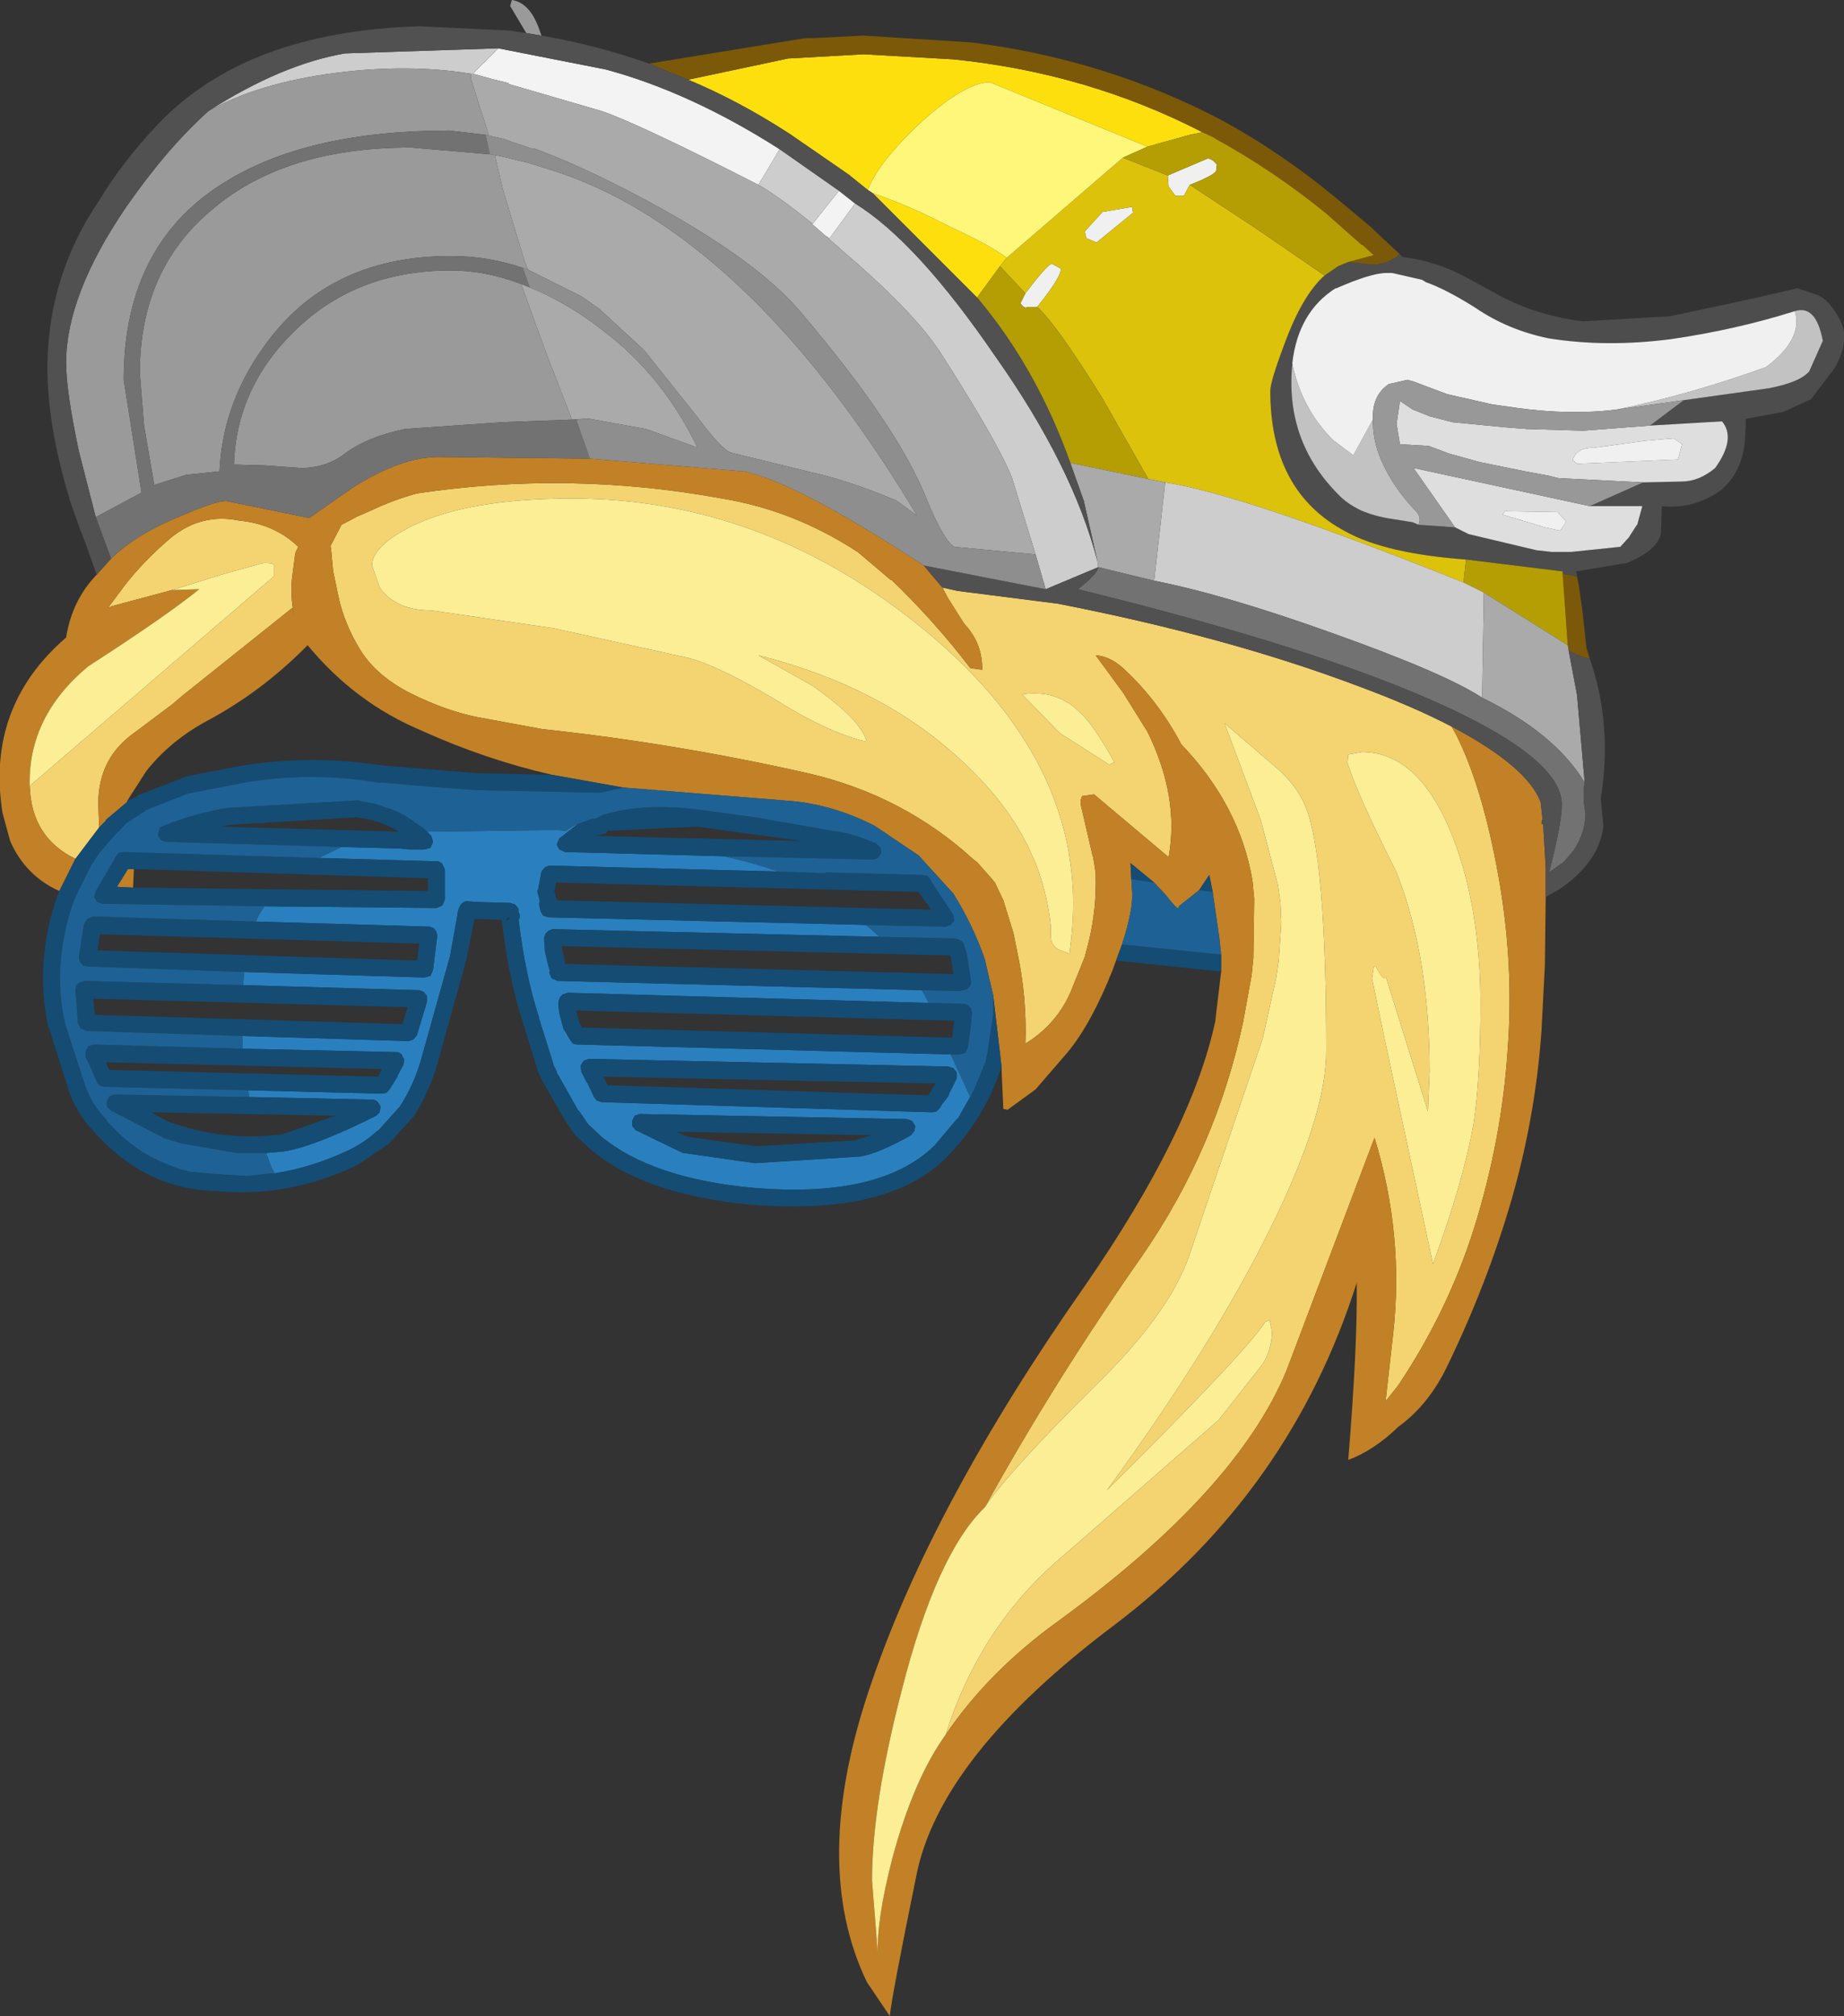 <?xml version="1.0" encoding="UTF-8" standalone="no"?>
<svg xmlns:ffdec="https://www.free-decompiler.com/flash" xmlns:xlink="http://www.w3.org/1999/xlink" ffdec:objectType="shape" height="118.9px" width="108.8px" xmlns="http://www.w3.org/2000/svg">
  <rect width="100%" height="100%" fill="#333333" stroke="none"/>
  <g transform="matrix(1.0, 0.0, 0.0, 1.0, 38.6, 8.25)">
    <path d="M40.95 7.2 L42.35 7.35 Q43.25 7.35 44.0 6.75 L44.15 6.9 Q46.1 7.15 47.8 8.05 L49.55 9.0 Q51.9 10.35 54.8 10.7 L59.95 10.4 64.85 9.35 67.45 8.75 68.5 9.1 Q69.3 9.35 69.95 10.6 70.6 11.8 69.65 13.45 L68.25 15.3 66.6 16.05 64.4 16.45 64.4 16.9 64.35 17.8 Q64.15 19.65 62.95 20.65 61.35 21.8 59.45 21.6 L59.45 21.65 59.4 23.2 Q59.2 24.2 57.4 24.95 L54.4 25.45 54.45 25.7 54.55 26.25 54.45 25.8 54.25 25.7 53.6 25.6 53.6 25.45 47.9 24.75 Q43.15 24.4 40.8 23.1 36.35 20.75 36.35 14.8 36.35 14.25 37.2 12.0 38.25 9.15 39.55 8.0 L40.35 7.45 40.95 7.2 M60.75 15.35 L65.75 14.65 Q67.6 14.3 68.15 13.65 L68.95 11.85 Q68.55 9.7 67.3 10.1 63.8 11.2 60.0 11.75 56.15 12.25 52.75 11.7 50.35 11.2 48.45 9.9 46.7 8.8 45.55 8.4 L45.3 8.25 43.55 7.85 43.2 7.85 Q42.3 7.85 40.25 8.75 L40.2 8.75 Q38.0 10.15 37.65 13.15 L37.65 13.2 Q37.2 17.7 40.3 20.85 40.85 21.45 41.7 21.85 42.5 22.2 43.5 22.35 L44.75 22.55 45.1 22.7 47.25 22.85 48.05 23.25 52.05 24.2 52.95 24.3 54.1 24.3 57.0 24.0 57.5 23.45 57.95 22.75 58.0 22.7 58.3 21.6 55.2 21.6 58.35 20.2 60.6 20.15 Q61.65 20.15 62.6 19.35 63.85 17.6 63.0 16.6 L58.75 16.85 60.75 15.35" fill="#4d4d4d" fill-rule="evenodd" stroke="none"/>
    <path d="M67.3 10.1 Q68.55 9.7 68.95 11.85 L68.15 13.65 Q67.6 14.3 65.75 14.65 L60.75 15.35 56.8 15.9 Q61.0 15.05 65.6 13.4 67.8 11.75 67.3 10.1 M45.1 22.7 L44.75 22.55 43.5 22.35 Q42.5 22.2 41.7 21.85 40.85 21.45 40.3 20.85 37.2 17.7 37.65 13.2 38.2 15.85 40.05 17.7 L41.25 18.6 42.4 16.5 Q42.4 17.75 42.9 18.9 43.6 20.5 44.9 21.85 45.3 22.25 45.1 22.7" fill="#c2c2c2" fill-rule="evenodd" stroke="none"/>
    <path d="M58.75 16.85 L63.0 16.6 Q63.85 17.6 62.6 19.35 61.65 20.15 60.6 20.15 L58.35 20.2 53.35 19.95 52.75 19.8 51.4 19.55 48.7 19.0 46.9 18.5 45.7 18.05 44.0 17.95 43.8 16.75 44.0 15.4 44.75 15.9 45.75 16.3 47.1 16.65 50.2 16.95 51.5 17.05 54.8 17.15 58.75 16.85 M55.2 21.6 L58.3 21.6 58.0 22.7 57.95 22.75 57.5 23.45 57.0 24.0 54.1 24.3 52.95 24.3 52.05 24.2 48.05 23.25 47.25 22.85 44.8 19.35 55.2 21.6 M53.3 21.95 L50.2 21.9 50.05 22.1 52.55 22.85 53.45 23.05 53.7 22.7 53.8 22.5 53.3 21.95 M60.15 17.6 L58.45 17.75 55.5 18.15 Q54.35 18.15 54.2 18.9 L54.45 19.1 60.4 18.85 60.65 17.95 60.15 17.6" fill="#dedede" fill-rule="evenodd" stroke="none"/>
    <path d="M67.3 10.1 Q67.8 11.75 65.6 13.4 61.0 15.05 56.8 15.9 54.1 16.25 50.85 15.8 L49.45 15.6 46.8 15.0 44.8 14.25 44.45 14.15 43.35 14.4 Q42.35 15.05 42.4 16.5 L41.25 18.6 40.05 17.7 Q38.2 15.85 37.65 13.2 L37.65 13.15 Q38.0 10.15 40.2 8.75 L40.25 8.75 Q42.3 7.85 43.2 7.85 L43.55 7.85 45.3 8.25 45.55 8.4 Q46.7 8.8 48.45 9.9 50.35 11.2 52.75 11.7 56.15 12.25 60.0 11.75 63.8 11.2 67.3 10.1 M53.3 21.95 L53.8 22.5 53.7 22.7 53.45 23.05 52.55 22.85 50.05 22.1 50.2 21.9 53.3 21.95 M60.15 17.6 L60.65 17.95 60.4 18.85 54.45 19.1 54.2 18.9 Q54.35 18.15 55.5 18.15 L58.45 17.75 60.15 17.6 M31.6 2.65 L31.25 3.3 30.75 3.3 30.35 2.75 30.3 2.1 32.65 1.1 Q32.9 1.1 33.2 1.45 L33.15 1.85 Q32.9 2.15 31.6 2.65 M21.9 9.05 Q23.15 7.4 23.45 7.3 L24.0 7.6 Q24.0 8.1 22.6 9.85 L22.0 9.85 Q21.9 10.0 21.6 9.65 L21.9 9.05 M25.4 5.4 L26.45 4.25 28.2 3.95 28.25 4.3 26.1 6.05 25.5 5.8 25.4 5.4" fill="#f0f0f0" fill-rule="evenodd" stroke="none"/>
    <path d="M56.8 15.9 L60.75 15.35 58.75 16.85 54.8 17.15 51.5 17.05 50.2 16.95 47.1 16.65 45.75 16.3 44.75 15.9 44.0 15.4 43.8 16.75 44.0 17.95 45.7 18.05 46.9 18.5 48.7 19.0 51.4 19.55 52.75 19.8 53.35 19.95 58.35 20.2 55.2 21.6 44.8 19.35 47.25 22.85 45.1 22.7 Q45.3 22.25 44.9 21.85 43.6 20.5 42.9 18.9 42.4 17.75 42.4 16.5 42.35 15.05 43.35 14.4 L44.45 14.15 44.8 14.25 46.8 15.0 49.45 15.6 50.85 15.8 Q54.1 16.25 56.8 15.9" fill="#989898" fill-rule="evenodd" stroke="none"/>
    <path d="M17.0 26.4 L17.9 26.6 23.8 27.35 Q33.8 29.3 41.5 32.2 44.75 33.4 47.05 34.6 L47.3 35.05 Q48.85 38.1 49.8 43.35 50.75 48.6 50.35 53.75 50.0 58.95 48.4 64.1 46.85 69.05 43.9 73.45 L43.15 74.4 43.6 70.4 Q44.25 64.6 42.5 58.85 L37.3 72.6 Q34.35 79.7 23.85 87.35 19.75 90.3 17.2 94.05 19.25 87.55 24.25 83.4 L33.3 75.5 35.9 72.2 Q36.45 71.3 36.45 70.25 L36.3 69.6 36.05 69.7 Q35.1 71.3 26.7 79.65 33.1 70.9 36.5 63.9 39.65 57.45 39.65 53.75 39.65 42.15 38.4 39.25 37.85 37.95 36.5 36.85 L33.65 34.4 35.8 40.15 36.8 43.95 36.95 45.0 37.0 46.15 36.85 48.4 36.7 49.4 35.9 53.0 31.55 65.85 Q30.35 69.25 26.05 73.45 20.9 78.55 19.5 80.65 23.55 73.3 28.8 65.8 33.15 59.5 34.75 52.0 L35.25 49.25 35.35 48.25 35.4 44.75 35.3 43.7 Q34.55 39.25 31.1 35.65 29.7 33.0 27.6 31.1 26.85 30.45 26.05 30.4 L27.7 32.65 27.85 32.9 29.1 34.9 Q31.0 38.75 30.35 42.3 L25.95 38.6 25.25 38.7 Q25.1 39.0 25.2 39.35 L25.85 42.15 25.9 42.3 26.05 43.25 26.05 43.4 Q26.1 45.35 25.65 47.25 L25.4 48.2 24.55 50.3 Q23.7 52.2 21.9 53.3 22.0 50.55 21.4 47.8 L21.2 46.8 20.6 44.85 20.1 43.8 19.85 43.5 19.05 42.6 18.85 42.45 Q14.7 38.65 9.05 37.35 1.3 35.6 -6.6 34.75 L-10.4 34.05 Q-12.2 33.7 -14.25 32.7 -16.3 31.7 -17.3 30.15 -18.3 28.55 -18.65 26.85 L-18.95 25.4 -19.05 24.3 -19.1 23.95 -18.45 22.7 -17.5 22.2 -16.8 21.9 Q-15.45 21.25 -14.0 20.85 -5.0 19.5 4.0 21.15 8.25 21.85 12.0 24.3 L12.3 24.55 13.95 25.95 14.0 25.95 Q16.55 28.4 18.65 31.15 L19.35 31.25 19.35 31.05 Q19.3 29.6 18.3 28.55 L18.2 28.4 17.35 27.05 17.0 26.4 M40.9 36.75 Q41.55 38.75 43.8 43.2 45.75 48.15 45.75 54.95 L45.65 57.3 43.15 49.3 Q43.1 49.75 42.55 48.7 L42.45 48.8 42.35 49.45 43.1 53.05 45.95 66.3 Q47.75 61.4 48.35 58.0 48.75 55.3 48.75 50.95 48.75 45.2 47.05 40.95 45.1 36.1 41.75 36.1 L40.95 36.25 40.9 36.75 M24.5 48.0 L24.6 47.15 Q24.85 45.0 24.6 43.0 L24.45 41.95 Q23.15 34.85 16.0 28.95 6.55 21.15 -4.85 21.15 -10.9 21.15 -14.25 22.75 -16.65 23.95 -16.65 25.1 L-16.2 26.4 Q-15.25 27.75 -13.15 27.75 L-5.95 28.8 2.0 30.55 Q3.75 31.0 7.05 32.95 10.2 34.95 12.55 35.5 12.2 34.2 9.35 32.2 L6.15 30.4 Q13.3 32.2 17.9 36.4 20.6 38.8 22.0 41.55 L22.5 42.65 Q23.2 44.45 23.4 46.4 L23.4 47.05 Q23.45 47.5 23.85 47.75 L24.5 48.0 M27.15 36.7 Q25.9 34.45 25.1 33.75 23.75 32.4 21.7 32.7 L23.95 35.0 26.85 36.85 27.15 36.7 M-28.45 26.55 L-32.0 27.5 -32.2 27.6 -32.15 27.5 -31.3 26.35 Q-30.15 24.85 -28.5 23.45 -26.7 22.0 -24.5 22.45 -22.4 22.65 -21.0 24.0 L-21.15 24.3 -21.2 24.55 -21.35 25.7 Q-21.5 26.8 -21.25 28.05 L-21.35 27.6 -27.8 32.75 -28.45 33.3 -30.65 34.95 Q-32.8 36.45 -32.8 39.15 L-32.75 40.55 -34.15 42.4 Q-36.75 41.15 -36.85 38.1 L-22.45 25.75 -22.45 25.1 Q-22.4 24.95 -23.05 24.95 L-25.4 25.6 -28.45 26.55" fill="#f4d371" fill-rule="evenodd" stroke="none"/>
    <path d="M15.9 25.1 L17.0 26.4 17.35 27.05 18.2 28.4 18.3 28.55 Q19.3 29.6 19.35 31.05 L19.35 31.25 18.65 31.15 Q16.55 28.4 14.0 25.95 L13.95 25.95 12.3 24.55 12.0 24.3 Q8.25 21.85 4.0 21.15 -5.0 19.5 -14.0 20.85 -15.45 21.25 -16.8 21.9 L-17.5 22.2 -18.45 22.7 -19.1 23.95 -19.05 24.3 -18.95 25.4 -18.65 26.85 Q-18.3 28.55 -17.3 30.15 -16.3 31.7 -14.25 32.7 -12.2 33.7 -10.4 34.05 L-6.6 34.75 Q1.3 35.6 9.05 37.35 14.7 38.65 18.85 42.45 L19.05 42.6 19.85 43.5 20.1 43.8 20.6 44.85 21.2 46.8 21.4 47.8 Q22.0 50.55 21.9 53.3 23.7 52.2 24.55 50.3 L25.4 48.2 25.65 47.25 Q26.1 45.35 26.05 43.4 L26.05 43.25 25.9 42.3 25.85 42.15 25.2 39.35 Q25.1 39.0 25.25 38.7 L25.95 38.6 30.35 42.3 Q31.0 38.75 29.1 34.9 L27.85 32.9 27.7 32.65 26.05 30.4 Q26.85 30.45 27.6 31.1 29.7 33.0 31.1 35.65 34.55 39.25 35.3 43.7 L35.4 44.75 35.35 48.25 35.25 49.25 34.75 52.0 Q33.15 59.5 28.8 65.8 23.55 73.3 19.5 80.65 16.65 83.4 14.6 91.45 12.85 98.2 12.85 102.65 L13.2 107.05 Q13.1 105.05 14.05 101.35 15.3 96.7 17.2 94.05 19.75 90.3 23.85 87.35 34.35 79.7 37.3 72.6 L42.5 58.85 Q44.25 64.6 43.6 70.4 L43.15 74.4 43.9 73.45 Q46.85 69.05 48.4 64.1 50.0 58.95 50.35 53.75 50.75 48.6 49.8 43.35 48.85 38.1 47.3 35.05 L47.05 34.6 Q51.5 36.95 52.3 39.05 L52.4 39.95 52.4 40.05 52.35 40.35 52.45 40.35 52.6 42.9 52.6 44.65 52.55 48.7 52.35 52.55 Q52.0 57.55 50.6 62.45 49.15 67.45 46.8 72.3 45.7 74.6 43.9 75.9 42.45 77.3 40.95 77.85 41.5 71.15 41.45 67.4 37.55 79.7 27.2 87.55 16.8 95.35 15.45 102.45 14.0 109.55 13.9 110.65 L12.55 108.65 Q9.15 101.6 12.8 91.05 16.4 80.45 25.4 67.6 31.7 58.5 33.1 52.0 L33.45 49.05 33.45 48.05 33.35 47.1 32.95 44.35 32.75 43.35 32.15 44.25 30.95 45.2 Q31.0 45.6 30.2 44.55 L29.5 43.8 28.1 42.65 28.15 43.6 28.2 44.4 Q28.25 45.45 27.6 47.45 L27.25 48.4 27.05 48.95 Q25.8 52.1 24.4 53.8 L22.5 56.0 20.85 57.2 20.6 57.15 20.5 54.95 20.5 54.7 20.0 50.45 19.5 48.3 Q18.8 46.3 17.65 44.45 L15.6 42.2 13.0 40.45 Q10.65 39.25 8.2 39.0 L-0.5 38.3 -1.8 38.2 -6.0 37.45 Q-9.95 36.55 -13.7 34.85 -17.65 33.2 -20.45 29.8 -23.15 32.55 -26.45 34.3 -28.55 35.45 -29.95 37.2 L-30.95 38.75 -31.1 39.0 -31.1 39.05 -32.35 40.1 -32.35 40.15 -32.75 40.55 -32.8 39.15 Q-32.8 36.45 -30.65 34.95 L-28.45 33.3 -27.8 32.75 -21.35 27.6 -21.25 28.05 Q-21.5 26.8 -21.35 25.7 L-21.2 24.55 -21.15 24.3 -21.0 24.0 Q-22.4 22.65 -24.5 22.45 -26.7 22.0 -28.5 23.45 -30.15 24.85 -31.3 26.35 L-32.15 27.5 -32.2 27.6 -32.0 27.5 -28.45 26.55 -26.85 26.5 Q-28.75 28.05 -33.4 31.05 -36.95 34.0 -36.85 38.1 -36.75 41.15 -34.15 42.4 L-35.1 44.3 Q-37.1 43.4 -38.0 41.35 L-38.45 39.7 Q-39.45 33.45 -34.7 29.35 -34.35 27.15 -32.9 25.65 L-32.05 24.7 Q-30.5 23.2 -27.85 22.15 -25.9 21.3 -25.25 21.3 L-22.8 21.8 -20.35 22.3 -17.85 20.55 Q-14.95 18.7 -12.75 18.7 L-3.8 18.8 5.25 19.55 5.3 19.55 Q8.4 20.2 15.9 25.1 M-30.75 44.1 L-31.7 44.05 -31.05 43.0 -30.7 43.0 -30.75 44.1" fill="#c28127" fill-rule="evenodd" stroke="none"/>
    <path d="M40.9 36.75 L40.95 36.25 41.75 36.1 Q45.1 36.1 47.05 40.95 48.75 45.2 48.75 50.95 48.75 55.3 48.35 58.0 47.75 61.4 45.95 66.3 L43.1 53.05 42.35 49.45 42.45 48.8 42.55 48.7 Q43.1 49.75 43.15 49.3 L45.65 57.3 45.75 54.95 Q45.75 48.15 43.8 43.2 41.55 38.75 40.9 36.75 M19.5 80.65 Q20.9 78.55 26.05 73.45 30.35 69.25 31.55 65.85 L35.9 53.0 36.7 49.4 36.85 48.4 37.0 46.15 36.95 45.0 36.8 43.95 35.8 40.15 33.65 34.4 36.5 36.85 Q37.85 37.95 38.4 39.25 39.65 42.15 39.65 53.75 39.65 57.45 36.5 63.9 33.1 70.9 26.7 79.65 35.1 71.3 36.05 69.7 L36.3 69.6 36.45 70.25 Q36.45 71.3 35.9 72.2 L33.3 75.5 24.25 83.4 Q19.25 87.55 17.2 94.05 15.3 96.7 14.05 101.35 13.1 105.05 13.2 107.05 L12.85 102.65 Q12.85 98.2 14.6 91.45 16.65 83.4 19.5 80.65 M24.5 48.0 L23.85 47.75 Q23.45 47.5 23.4 47.05 L23.4 46.4 Q23.2 44.45 22.5 42.65 L22.0 41.55 Q20.6 38.8 17.9 36.4 13.3 32.2 6.15 30.4 L9.35 32.2 Q12.2 34.2 12.55 35.5 10.2 34.95 7.05 32.95 3.75 31.0 2.0 30.55 L-5.95 28.8 -13.15 27.75 Q-15.25 27.75 -16.2 26.4 L-16.65 25.1 Q-16.65 23.95 -14.25 22.75 -10.9 21.15 -4.85 21.15 6.55 21.15 16.0 28.95 23.15 34.85 24.45 41.95 L24.6 43.0 Q24.85 45.0 24.6 47.15 L24.5 48.0 M27.15 36.7 L26.85 36.85 23.95 35.0 21.7 32.7 Q23.75 32.4 25.1 33.75 25.9 34.45 27.15 36.7 M-28.45 26.55 L-25.4 25.6 -23.05 24.95 Q-22.4 24.95 -22.45 25.1 L-22.45 25.75 -36.85 38.1 Q-36.95 34.0 -33.4 31.05 -28.75 28.05 -26.85 26.5 L-28.45 26.55" fill="#fbee95" fill-rule="evenodd" stroke="none"/>
    <path d="M-4.5 40.35 L-5.6 41.2 -5.75 41.55 -5.6 41.85 -5.25 42.0 4.1 42.25 Q5.95 42.65 7.3 43.15 L-6.2 42.8 -6.45 42.9 -6.65 43.15 -6.85 44.2 -6.9 44.3 -6.75 44.9 -6.8 45.05 -6.7 45.5 -6.55 45.75 -6.25 45.85 12.5 46.3 13.3 47.0 -6.0 46.55 -6.25 46.65 -6.4 46.8 -6.5 47.05 -6.45 47.85 -6.3 48.5 -6.15 49.05 -6.2 49.1 -6.05 49.45 -5.7 49.6 15.8 50.15 16.2 50.9 -5.1 50.3 -5.4 50.4 -5.55 50.55 -5.65 50.8 -5.65 51.0 -5.65 51.1 -5.6 51.45 -5.6 51.5 -5.35 52.45 -5.3 52.5 -4.95 53.1 -4.8 53.3 -4.55 53.35 18.0 53.95 17.5 53.95 18.65 56.45 18.75 56.25 18.55 56.6 17.9 57.75 17.9 57.7 16.55 59.3 Q13.35 62.45 5.8 61.8 -0.1 61.25 -3.1 58.8 L-3.15 58.75 -3.9 58.05 -4.45 57.25 -4.45 57.3 -5.75 55.0 -5.75 54.95 -5.95 54.55 -5.95 54.5 -6.8 51.8 -6.8 51.75 Q-7.6 49.3 -8.0 46.0 L-7.95 45.9 Q-7.9 45.7 -8.0 45.55 L-8.0 45.35 -8.2 45.1 -8.5 45.0 -10.35 44.95 -11.1 44.9 Q-11.5 45.0 -11.6 45.6 L-11.6 45.65 -12.05 48.15 -13.8 54.4 Q-14.25 55.85 -15.0 57.0 L-16.3 58.45 -16.35 58.45 Q-17.05 59.1 -17.95 59.55 -20.15 60.6 -22.4 60.95 L-22.6 60.55 -22.9 59.75 -21.8 59.65 Q-20.0 59.35 -16.4 57.55 L-16.2 57.35 -16.15 57.0 -16.3 56.75 Q-16.45 56.6 -16.65 56.6 L-23.9 56.45 -23.95 56.05 -16.05 56.25 -15.8 56.2 -15.65 56.05 -15.15 55.25 -15.15 55.2 -14.8 54.55 -14.75 54.25 -14.9 53.95 Q-15.05 53.8 -15.2 53.8 L-24.3 53.6 -24.3 52.85 -14.5 53.15 -14.2 53.05 -14.0 52.8 -13.4 50.8 -13.4 50.5 -13.6 50.25 -13.85 50.15 -24.25 49.85 -24.2 49.1 -25.0 49.05 -13.55 49.4 -13.2 49.3 -13.05 48.95 -12.8 46.95 -12.85 46.7 -13.0 46.5 -13.25 46.4 -23.5 46.1 -23.35 45.75 -23.0 45.2 -12.85 45.3 -12.5 45.15 -12.35 44.8 -12.35 43.05 -12.5 42.7 Q-12.65 42.55 -12.8 42.55 L-19.8 42.35 -18.45 41.7 -14.95 41.8 -14.55 41.85 -14.4 41.85 -13.55 41.85 -13.2 41.75 -13.05 41.4 -13.15 41.05 -13.6 40.6 -13.4 40.8 -5.7 40.7 -5.2 40.75 Q-4.9 40.5 -4.5 40.35 M16.85 57.1 L17.0 56.85 17.05 56.8 17.35 56.4 17.4 56.25 17.85 55.35 17.85 55.0 17.65 54.75 17.35 54.65 -3.85 54.2 -4.15 54.3 -4.35 54.6 -4.3 54.95 -4.0 55.55 -3.95 55.6 -3.55 56.45 -3.4 56.65 -3.1 56.75 16.4 57.35 16.65 57.3 16.85 57.1 M1.75 59.75 L5.95 60.35 12.25 59.95 12.2 59.95 Q13.3 59.75 15.15 58.7 L15.35 58.45 15.4 58.15 15.2 57.85 14.9 57.75 -0.85 57.45 -1.15 57.55 -1.3 57.85 -1.3 58.15 -1.1 58.4 1.7 59.75 1.75 59.75" fill="#2a80bf" fill-rule="evenodd" stroke="none"/>
    <path d="M2.0 -3.55 L7.9 -4.8 12.35 -5.05 17.65 -4.75 Q25.55 -3.95 32.35 -0.45 L31.6 -0.3 29.1 0.4 24.45 -1.5 19.8 -3.4 Q18.35 -3.4 15.7 -1.0 13.25 1.3 12.6 2.95 L11.6 2.15 11.55 2.1 10.25 1.2 8.0 -0.35 Q5.0 -2.3 2.0 -3.55 M20.8 6.95 L20.4 7.45 19.05 9.3 12.9 3.15 Q15.0 3.85 17.4 5.1 19.8 6.2 20.8 6.95" fill="#fddf0e" fill-rule="evenodd" stroke="none"/>
    <path d="M32.35 -0.45 Q25.55 -3.95 17.65 -4.75 L12.35 -5.05 7.9 -4.8 2.0 -3.55 -0.3 -4.5 8.9 -6.0 9.35 -6.0 12.35 -6.15 18.7 -5.75 Q26.7 -4.75 33.6 -1.1 37.05 0.8 40.2 3.4 L42.3 5.15 42.5 5.35 44.0 6.75 Q43.25 7.35 42.35 7.35 L40.95 7.2 42.45 6.8 41.8 6.2 41.75 6.2 39.6 4.3 Q36.45 1.75 33.05 -0.1 L33.1 -0.1 32.35 -0.45 M53.6 25.6 L54.25 25.7 54.45 25.8 54.55 26.25 54.75 27.65 55.0 29.9 55.0 29.95 55.05 30.1 55.2 30.6 Q54.5 30.45 53.95 30.1 L53.9 29.8 53.6 25.6" fill="#7b5908" fill-rule="evenodd" stroke="none"/>
    <path d="M47.9 24.75 L47.75 26.1 Q34.75 20.9 30.15 20.2 L29.15 20.0 26.45 15.25 Q23.75 10.9 22.6 9.85 24.0 8.1 24.0 7.6 L23.45 7.3 Q23.15 7.4 21.9 9.05 L20.4 7.45 20.8 6.95 27.65 1.05 30.3 2.1 30.35 2.75 30.75 3.3 31.25 3.3 31.6 2.65 35.55 5.25 39.55 8.0 Q38.25 9.15 37.2 12.0 36.35 14.25 36.35 14.8 36.35 20.75 40.8 23.1 43.15 24.4 47.9 24.75 M25.4 5.4 L25.5 5.8 26.1 6.05 28.25 4.3 28.2 3.95 26.45 4.25 25.4 5.4" fill="#dcc20b" fill-rule="evenodd" stroke="none"/>
    <path d="M12.6 2.95 Q13.25 1.3 15.7 -1.0 18.35 -3.4 19.8 -3.4 L24.45 -1.5 29.1 0.4 27.65 1.05 20.8 6.95 Q19.8 6.2 17.4 5.1 15.0 3.85 12.9 3.15 L12.6 2.95" fill="#fff779" fill-rule="evenodd" stroke="none"/>
    <path d="M32.35 -0.45 L33.1 -0.1 33.05 -0.1 Q36.45 1.75 39.6 4.3 L41.75 6.2 41.8 6.2 42.45 6.8 40.95 7.2 40.35 7.45 39.55 8.0 35.55 5.25 31.6 2.65 Q32.9 2.15 33.15 1.85 L33.2 1.45 Q32.9 1.1 32.65 1.1 L30.3 2.1 27.65 1.05 29.1 0.4 31.6 -0.3 32.35 -0.45 M53.6 25.6 L53.9 29.8 48.95 26.7 47.75 26.1 47.9 24.75 53.6 25.45 53.6 25.6 M20.4 7.45 L21.9 9.05 21.6 9.65 Q21.9 10.0 22.0 9.85 L22.6 9.85 Q23.75 10.9 26.45 15.25 L29.15 20.0 24.55 19.05 Q22.55 13.45 19.05 9.3 L20.4 7.45" fill="#b49e04" fill-rule="evenodd" stroke="none"/>
    <path d="M10.9 3.0 L11.85 3.75 10.35 5.8 10.1 5.65 9.3 4.95 9.35 4.95 10.9 3.0 M6.15 2.65 Q-0.9 -0.95 -3.1 -1.7 L-8.6 -3.3 -8.6 -3.35 -9.6 -3.6 -10.7 -3.9 -9.2 -5.4 -2.85 -4.15 Q2.15 -2.8 7.4 0.55 L6.15 2.65" fill="#f3f3f3" fill-rule="evenodd" stroke="none"/>
    <path d="M47.75 26.1 L48.95 26.7 48.85 32.9 Q46.65 31.45 39.9 29.05 33.6 26.8 29.5 26.0 L30.15 20.2 Q34.75 20.9 47.75 26.1 M26.2 25.2 L23.1 26.5 22.5 24.45 21.1 19.9 Q20.25 17.8 17.05 12.8 15.55 10.35 11.35 6.75 L10.1 5.65 10.35 5.8 11.85 3.75 Q15.5 6.0 20.15 12.8 24.7 19.25 26.15 24.85 L26.2 25.2 M9.35 4.95 Q7.3 3.3 6.15 2.65 L7.4 0.55 10.9 3.0 9.35 4.95 M-10.7 -3.9 L-10.8 -3.9 Q-14.5 -4.5 -18.8 -3.95 -23.4 -3.35 -26.3 -1.7 -22.0 -4.45 -18.25 -5.1 L-9.2 -5.4 -10.7 -3.9" fill="#cdcdcd" fill-rule="evenodd" stroke="none"/>
    <path d="M53.9 29.8 L53.95 30.1 54.45 32.75 54.9 37.9 Q53.15 35.0 48.85 32.9 L48.95 26.7 53.9 29.8 M29.15 20.0 L30.15 20.2 29.5 26.0 26.2 25.2 26.15 24.85 25.35 21.3 24.55 19.05 29.15 20.0 M10.1 5.65 L11.35 6.75 Q15.55 10.35 17.05 12.8 20.25 17.8 21.1 19.9 L22.5 24.45 17.7 24.0 Q17.1 23.65 16.1 21.25 14.4 16.9 8.55 10.05 5.8 6.85 -1.15 3.2 -4.5 1.45 -7.1 0.5 L-7.1 0.55 -8.45 0.1 -8.85 -0.05 -9.75 -0.25 -10.8 -3.55 -10.8 -3.9 -10.7 -3.9 -9.6 -3.6 -8.6 -3.35 -8.6 -3.3 -3.1 -1.7 Q-0.9 -0.95 6.15 2.65 7.3 3.3 9.35 4.95 L9.3 4.95 10.1 5.65 M-9.4 0.9 L-8.9 1.0 -7.45 1.35 -6.0 1.8 Q-3.2 2.7 -0.6 4.3 7.95 9.55 15.5 22.15 L14.25 21.25 Q11.35 20.05 9.25 19.6 L4.55 18.45 Q4.0 18.3 2.55 16.35 L-0.6 12.4 -3.2 10.0 -4.25 9.25 -7.45 7.65 -7.65 7.15 -8.95 2.85 -9.4 0.9 M-7.35 8.7 Q-5.85 9.3 -4.25 10.35 L-3.75 10.7 -3.55 10.85 Q-2.65 11.5 -1.8 12.25 0.9 14.7 2.55 18.15 L-0.2 17.15 -0.5 17.05 -3.8 16.45 -3.95 16.45 -4.15 16.45 -4.85 16.5 -6.4 12.5 -7.85 8.5 -7.35 8.7" fill="#aaaaaa" fill-rule="evenodd" stroke="none"/>
    <path d="M-7.55 -6.3 L-8.5 -7.9 -8.4 -8.25 Q-7.4 -8.1 -6.85 -6.7 L-6.65 -6.15 -7.55 -6.3 M-10.8 -3.9 L-10.8 -3.55 -9.75 -0.25 -9.8 -0.25 -9.95 -0.3 -12.1 -0.55 Q-20.25 -0.55 -25.1 2.35 -31.3 6.0 -31.3 14.15 L-30.25 20.8 -32.95 22.25 -33.95 18.35 Q-34.7 14.8 -34.7 13.15 -34.7 9.15 -31.15 3.95 -28.75 0.5 -26.3 -1.7 -23.4 -3.35 -18.8 -3.95 -14.5 -4.5 -10.8 -3.9 M-9.4 0.9 L-8.95 2.85 -7.65 7.15 -7.45 7.65 -7.75 7.55 Q-9.8 6.85 -12.0 6.85 -18.95 6.85 -22.7 11.75 -25.45 15.3 -25.65 19.55 L-27.6 19.75 -29.5 20.35 -30.1 16.85 -30.35 13.75 Q-30.35 7.55 -25.95 4.0 -21.7 0.45 -14.35 0.45 L-9.7 0.85 -9.4 0.9 M-7.85 8.5 L-6.4 12.5 -4.85 16.5 -8.95 16.65 -14.7 17.05 Q-16.9 17.5 -18.25 18.5 -19.35 19.35 -20.85 19.35 L-22.95 19.2 -24.8 19.15 Q-24.65 14.65 -21.3 11.35 -17.65 7.7 -12.0 7.7 -9.95 7.7 -7.85 8.5" fill="#9a9a9a" fill-rule="evenodd" stroke="none"/>
    <path d="M54.9 37.9 Q54.75 38.8 54.95 39.7 54.95 40.85 54.25 41.9 L53.65 42.6 52.8 43.2 Q53.55 40.3 53.55 39.2 53.55 36.55 46.55 33.35 39.25 30.0 25.0 26.5 26.2 25.55 26.2 25.2 L29.5 26.0 Q33.6 26.8 39.9 29.05 46.65 31.45 48.85 32.9 53.15 35.0 54.9 37.9 M-7.75 7.55 L-7.35 8.7 -7.85 8.5 Q-9.95 7.7 -12.0 7.7 -17.65 7.7 -21.3 11.35 -24.65 14.65 -24.8 19.15 L-22.95 19.2 -20.85 19.35 Q-19.35 19.35 -18.25 18.5 -16.9 17.5 -14.7 17.05 L-8.95 16.65 -4.85 16.5 -4.15 16.45 -4.6 16.5 -3.8 18.8 -12.75 18.7 Q-14.95 18.7 -17.85 20.55 L-20.35 22.3 -22.8 21.8 -25.25 21.3 Q-25.9 21.3 -27.85 22.15 -30.5 23.2 -32.05 24.7 L-32.95 22.25 -30.25 20.8 -31.3 14.15 Q-31.3 6.0 -25.1 2.35 -20.25 -0.55 -12.1 -0.55 L-9.95 -0.3 -9.7 0.85 -14.35 0.45 Q-21.7 0.45 -25.95 4.0 -30.35 7.55 -30.35 13.75 L-30.1 16.85 -29.5 20.35 -27.6 19.75 -25.65 19.55 Q-25.45 15.3 -22.7 11.75 -18.95 6.85 -12.0 6.85 -9.8 6.85 -7.75 7.55" fill="#727272" fill-rule="evenodd" stroke="none"/>
    <path d="M-0.3 -4.5 L2.0 -3.55 Q5.0 -2.3 8.0 -0.35 L10.25 1.2 11.55 2.1 11.6 2.15 12.6 2.95 12.9 3.15 19.05 9.3 Q22.55 13.45 24.55 19.05 L25.35 21.3 26.15 24.85 Q24.7 19.25 20.15 12.8 15.5 6.0 11.85 3.75 L10.9 3.0 7.4 0.55 Q2.15 -2.8 -2.85 -4.15 L-9.2 -5.4 -18.25 -5.1 Q-22.0 -4.45 -26.3 -1.7 -28.75 0.5 -31.15 3.95 -34.7 9.15 -34.7 13.15 -34.7 14.8 -33.95 18.35 L-32.95 22.25 -32.05 24.7 -32.9 25.65 -33.55 23.8 -33.9 22.9 -34.5 21.2 -34.5 21.15 Q-35.85 16.75 -35.8 13.15 -35.7 7.95 -32.8 3.65 -31.35 1.25 -29.3 -0.9 -24.1 -6.4 -13.85 -6.7 L-8.55 -6.45 -7.55 -6.3 -6.65 -6.15 Q-3.45 -5.6 -0.3 -4.5 M53.95 30.1 Q54.5 30.45 55.2 30.6 56.55 34.45 55.85 38.85 L56.0 40.45 56.0 40.5 Q55.75 42.6 53.4 44.2 L52.6 44.65 52.6 42.9 52.45 40.35 52.35 40.35 52.4 40.05 52.4 39.95 52.3 39.05 Q51.5 36.95 47.05 34.6 44.75 33.4 41.5 32.2 33.8 29.3 23.8 27.35 L17.9 26.6 17.0 26.4 15.9 25.1 23.1 26.5 26.2 25.2 Q26.2 25.55 25.0 26.5 39.25 30.0 46.55 33.35 53.55 36.55 53.55 39.2 53.55 40.3 52.8 43.2 L53.65 42.6 54.25 41.9 Q54.95 40.85 54.95 39.7 54.75 38.8 54.9 37.9 L54.45 32.75 53.95 30.1" fill="#515151" fill-rule="evenodd" stroke="none"/>
    <path d="M23.1 26.5 L15.9 25.1 Q8.4 20.2 5.3 19.55 L5.25 19.55 -3.8 18.8 -4.6 16.5 -4.15 16.45 -3.95 16.45 -3.8 16.45 -0.5 17.05 -0.2 17.15 2.55 18.15 Q0.9 14.7 -1.8 12.25 -2.65 11.5 -3.55 10.85 L-3.75 10.7 -4.25 10.35 Q-5.85 9.3 -7.35 8.7 L-7.75 7.55 -7.45 7.65 -4.25 9.25 -3.2 10.0 -0.6 12.4 2.55 16.35 Q4.0 18.3 4.55 18.45 L9.25 19.6 Q11.35 20.05 14.25 21.25 L15.5 22.15 Q7.95 9.55 -0.6 4.3 -3.2 2.7 -6.0 1.8 L-7.45 1.35 -8.9 1.0 -9.4 0.9 -9.7 0.85 -9.95 -0.3 -9.8 -0.25 -9.75 -0.25 -8.85 -0.05 -8.45 0.1 -7.1 0.55 -7.1 0.5 Q-4.5 1.45 -1.15 3.2 5.8 6.85 8.55 10.05 14.4 16.9 16.1 21.25 17.1 23.65 17.7 24.0 L22.5 24.45 23.1 26.5" fill="#8e8e8e" fill-rule="evenodd" stroke="none"/>
    <path d="M33.45 49.05 L27.25 48.4 27.6 47.45 33.45 48.05 33.45 49.05 M20.5 54.7 L20.35 55.05 Q19.4 57.8 17.25 60.0 13.85 63.45 5.7 62.8 -0.65 62.2 -3.8 59.5 L-3.85 59.45 -4.6 58.75 -4.7 58.65 -5.25 57.85 -6.6 55.5 -6.95 54.75 -6.9 54.8 -7.75 52.05 Q-8.6 49.45 -9.0 46.0 L-10.5 45.95 -10.6 45.95 -11.1 48.4 -12.85 54.7 Q-13.35 56.25 -14.15 57.55 L-15.65 59.2 -17.5 60.45 Q-21.55 62.4 -25.8 62.0 -30.05 61.9 -33.05 58.5 -34.1 57.4 -34.55 56.05 L-35.7 52.4 -35.75 52.35 Q-36.2 50.2 -36.0 48.15 -35.8 46.05 -35.1 44.3 L-34.15 42.4 -32.75 40.55 -32.35 40.15 -32.35 40.1 -31.1 39.05 -31.1 39.0 -30.6 38.75 -30.45 38.65 -27.75 37.6 -27.7 37.55 -24.3 36.9 Q-20.2 36.25 -16.0 36.9 L-10.45 37.35 -6.0 37.45 -1.8 38.2 -3.2 38.5 -3.35 38.5 -10.55 38.35 -13.2 38.15 -16.1 37.9 -16.15 37.9 -16.3 37.9 Q-20.25 37.25 -24.15 37.9 L-27.5 38.55 -30.05 39.55 -30.0 39.55 -31.15 40.3 -31.6 40.8 -31.65 40.8 -32.7 42.0 -33.2 42.75 -34.15 44.65 Q-34.8 46.3 -35.0 48.25 -35.2 50.2 -34.75 52.15 L-33.6 55.7 Q-33.2 56.9 -32.3 57.8 L-32.3 57.85 Q-30.9 59.45 -29.15 60.25 L-28.0 60.7 -27.4 60.85 -25.8 61.0 -25.75 61.0 -24.1 61.1 -24.0 61.1 -22.6 60.95 -22.4 60.95 Q-20.15 60.6 -17.95 59.55 -17.05 59.1 -16.35 58.45 L-16.3 58.45 -15.0 57.0 Q-14.25 55.85 -13.8 54.4 L-12.05 48.15 -11.6 45.65 -11.6 45.6 Q-11.5 45.0 -11.1 44.9 L-10.35 44.95 -8.5 45.0 -8.2 45.1 -8.0 45.35 -8.0 45.55 Q-7.9 45.7 -7.95 45.9 L-8.0 46.0 Q-7.6 49.3 -6.8 51.75 L-6.8 51.8 -5.95 54.5 -5.95 54.55 -5.75 54.95 -5.75 55.0 -4.45 57.3 -4.45 57.25 -3.9 58.05 -3.15 58.75 -3.1 58.8 Q-0.1 61.25 5.8 61.8 13.35 62.45 16.55 59.3 L17.9 57.7 17.9 57.75 18.55 56.6 18.75 56.25 18.85 56.05 19.4 54.75 19.4 54.7 19.55 54.4 19.6 54.1 19.6 54.05 19.65 53.9 20.0 51.6 20.0 51.0 20.0 50.45 20.5 54.7 M5.8 40.95 L5.75 40.95 2.55 40.5 -2.75 40.75 -2.85 40.9 -3.05 40.95 -3.45 41.05 8.65 41.35 8.75 41.35 5.8 40.95 M-4.5 40.35 L-3.7 40.05 -3.4 40.0 -3.0 39.8 -2.2 39.6 Q-0.15 39.15 2.65 39.5 L5.95 39.95 11.4 40.9 Q12.3 41.15 13.1 41.5 L13.35 41.75 13.4 42.05 13.2 42.35 12.9 42.45 8.65 42.35 4.1 42.25 -5.25 42.0 -5.6 41.85 -5.75 41.55 -5.6 41.2 -4.5 40.35 M7.3 43.15 L7.35 43.15 10.15 43.25 10.1 43.2 15.85 43.35 16.1 43.4 16.25 43.55 16.45 43.9 17.65 45.7 17.7 46.05 17.5 46.3 17.2 46.4 14.35 46.35 14.3 46.35 12.45 46.3 12.5 46.3 -6.25 45.85 -6.55 45.75 -6.7 45.5 -6.8 45.05 -6.75 44.9 -6.9 44.3 -6.85 44.2 -6.65 43.15 -6.45 42.9 -6.2 42.8 7.3 43.15 M13.3 47.0 L17.8 47.1 18.05 47.2 18.25 47.35 18.45 48.05 18.7 49.65 18.65 49.9 18.45 50.1 18.2 50.15 18.0 50.2 15.8 50.15 -5.7 49.6 -6.05 49.45 -6.2 49.1 -6.15 49.05 -6.3 48.5 -6.45 47.85 -6.5 47.05 -6.4 46.8 -6.25 46.65 -6.0 46.55 13.3 47.0 M16.2 50.9 L18.3 50.95 18.55 51.05 18.7 51.25 18.75 51.5 18.7 52.05 18.6 52.9 18.5 53.55 18.35 53.85 18.0 53.95 -4.55 53.35 -4.8 53.3 -4.95 53.1 -5.3 52.5 -5.35 52.45 -5.6 51.5 -5.6 51.45 -5.65 51.1 -5.65 51.0 -5.65 50.8 -5.55 50.55 -5.4 50.4 -5.1 50.3 16.2 50.9 M-22.9 59.75 L-24.6 59.75 -27.85 59.2 -29.0 58.85 -29.05 58.8 -32.05 57.25 -32.3 57.0 -32.3 56.7 -32.15 56.4 -31.85 56.3 -23.9 56.45 -16.65 56.6 Q-16.45 56.6 -16.3 56.75 L-16.15 57.0 -16.2 57.35 -16.4 57.55 Q-20.0 59.35 -21.8 59.65 L-22.9 59.75 M-23.95 56.05 L-32.45 55.85 -32.65 55.8 -32.85 55.65 -33.3 54.6 -33.55 54.1 -33.55 53.75 -33.4 53.45 -33.05 53.35 -24.3 53.6 -15.2 53.8 Q-15.05 53.8 -14.9 53.95 L-14.75 54.25 -14.8 54.55 -15.15 55.2 -15.15 55.25 -15.65 56.05 -15.8 56.2 -16.05 56.25 -23.95 56.05 M-24.3 52.85 L-33.5 52.55 -33.85 52.4 -34.0 52.1 -34.15 50.15 -34.1 49.85 -33.9 49.7 -33.6 49.6 -24.25 49.85 -13.85 50.15 -13.6 50.25 -13.4 50.5 -13.4 50.8 -14.0 52.8 -14.2 53.05 -14.5 53.15 -24.3 52.85 M-25.0 49.05 L-33.45 48.75 -33.7 48.7 -33.9 48.45 -33.95 48.2 -33.65 46.25 -33.45 45.95 -33.1 45.8 -23.5 46.1 -13.25 46.4 -13.0 46.5 -12.85 46.7 -12.8 46.95 -13.05 48.95 -13.2 49.3 -13.55 49.4 -25.0 49.05 M-23.0 45.2 L-32.55 45.05 -32.85 44.95 -32.9 44.9 -33.05 44.65 -32.95 44.3 -31.75 42.25 -31.6 42.05 -31.3 42.0 -19.8 42.35 -12.8 42.55 Q-12.65 42.55 -12.5 42.7 L-12.35 43.05 -12.35 44.8 -12.5 45.15 -12.85 45.3 -23.0 45.2 M-18.45 41.7 L-28.8 41.4 -29.1 41.3 -29.3 41.0 -29.2 40.65 Q-29.15 40.5 -28.95 40.45 -27.05 39.7 -25.2 39.4 L-17.5 38.95 -16.5 39.15 -15.3 39.55 Q-14.65 39.85 -14.05 40.3 L-13.75 40.5 -13.6 40.6 -13.15 41.05 -13.05 41.4 -13.2 41.75 -13.55 41.85 -14.4 41.85 -14.95 41.8 -18.45 41.7 M-5.3 48.25 L-5.3 48.4 -5.25 48.6 17.65 49.2 17.5 48.2 17.45 48.1 -5.45 47.55 -5.45 47.7 -5.3 48.25 M15.5 44.2 L15.5 44.1 15.5 44.2 M15.65 44.45 L15.6 44.35 -5.8 43.8 -5.85 44.2 -5.9 44.3 -5.8 44.7 -5.7 44.85 16.35 45.4 15.65 44.45 M32.95 44.35 L32.15 44.25 32.75 43.35 32.95 44.35 M29.5 43.8 L28.15 43.6 28.1 42.65 29.5 43.8 M-4.4 52.1 L-4.25 52.35 17.6 52.95 17.6 52.75 17.7 51.95 -4.6 51.35 -4.6 51.4 -4.4 52.1 M16.85 57.1 L16.65 57.3 16.4 57.35 -3.1 56.75 -3.4 56.65 -3.55 56.45 -3.95 55.6 -4.0 55.55 -4.3 54.95 -4.35 54.6 -4.15 54.3 -3.85 54.2 17.35 54.65 17.65 54.75 17.85 55.0 17.85 55.35 17.4 56.25 17.35 56.4 17.05 56.8 17.0 56.85 16.85 57.1 M6.0 59.35 L11.95 59.0 12.0 58.95 12.85 58.7 1.3 58.5 2.0 58.8 6.0 59.35 M1.75 59.75 L1.7 59.75 -1.1 58.4 -1.3 58.15 -1.3 57.85 -1.15 57.55 -0.85 57.45 14.9 57.75 15.2 57.85 15.4 58.15 15.35 58.45 15.15 58.7 Q13.3 59.75 12.2 59.95 L12.25 59.95 5.95 60.35 1.75 59.75 M16.3 56.15 L16.6 55.65 -3.0 55.25 -2.75 55.75 16.15 56.35 16.3 56.15 M-30.7 43.0 L-31.05 43.0 -31.7 44.05 -30.75 44.1 -13.35 44.3 -13.35 43.55 -30.7 43.0 M-14.0 48.4 L-13.85 47.4 -32.7 46.85 -32.85 47.8 -14.0 48.4 M-17.6 39.95 L-25.05 40.4 -25.55 40.5 -15.05 40.8 Q-16.2 40.1 -17.6 39.95 M-8.75 46.0 L-8.65 46.0 -8.5 45.95 -8.6 45.85 -8.75 46.0 M-14.85 52.15 L-14.55 51.15 -33.1 50.65 -33.0 51.6 -14.85 52.15 M-32.35 54.4 L-32.15 54.85 -16.3 55.25 -16.05 54.8 -32.35 54.4 M-21.95 58.65 L-18.8 57.55 -29.7 57.35 -28.65 57.9 Q-25.35 59.1 -21.95 58.65" fill="#144c74" fill-rule="evenodd" stroke="none"/>
    <path d="M4.1 42.25 L8.65 42.35 12.9 42.45 13.2 42.35 13.4 42.05 13.35 41.75 13.1 41.5 Q12.3 41.15 11.4 40.9 L5.95 39.95 2.65 39.5 Q-0.15 39.15 -2.2 39.6 L-3.0 39.8 -3.4 40.0 -3.7 40.05 -4.5 40.35 Q-4.9 40.5 -5.2 40.75 L-5.7 40.7 -13.4 40.8 -13.6 40.6 -13.75 40.5 -14.05 40.3 Q-14.65 39.85 -15.3 39.55 L-16.5 39.15 -17.5 38.95 -25.2 39.4 Q-27.05 39.7 -28.95 40.45 -29.15 40.5 -29.2 40.65 L-29.3 41.0 -29.1 41.3 -28.8 41.4 -18.45 41.7 -19.8 42.35 -31.3 42.0 -31.6 42.05 -31.75 42.25 -32.95 44.3 -33.05 44.65 -32.9 44.9 -32.85 44.95 -32.55 45.05 -23.0 45.2 -23.35 45.75 -23.5 46.1 -33.1 45.8 -33.45 45.95 -33.65 46.25 -33.95 48.2 -33.9 48.45 -33.7 48.7 -33.45 48.75 -25.0 49.05 -24.2 49.1 -24.25 49.85 -33.6 49.6 -33.9 49.7 -34.1 49.85 -34.15 50.15 -34.0 52.1 -33.85 52.4 -33.5 52.55 -24.3 52.85 -24.3 53.6 -33.05 53.35 -33.4 53.45 -33.55 53.75 -33.55 54.1 -33.3 54.6 -32.85 55.65 -32.65 55.8 -32.45 55.85 -23.95 56.05 -23.9 56.45 -31.85 56.3 -32.15 56.4 -32.3 56.7 -32.3 57.0 -32.05 57.25 -29.05 58.8 -29.0 58.85 -27.85 59.2 -24.6 59.75 -22.9 59.75 -22.6 60.55 -22.4 60.95 -22.6 60.95 -24.0 61.1 -24.1 61.1 -25.75 61.0 -25.8 61.0 -27.4 60.85 -28.0 60.7 -29.15 60.25 Q-30.9 59.45 -32.3 57.85 L-32.3 57.8 Q-33.2 56.9 -33.6 55.7 L-34.75 52.15 Q-35.2 50.2 -35.0 48.25 -34.8 46.3 -34.15 44.65 L-33.2 42.75 -32.7 42.0 -31.65 40.8 -31.6 40.8 -31.15 40.3 -30.0 39.55 -30.05 39.55 -27.5 38.55 -24.15 37.9 Q-20.25 37.25 -16.3 37.9 L-16.15 37.9 -16.1 37.9 -13.2 38.15 -10.55 38.35 -3.35 38.5 -3.2 38.5 -1.8 38.2 -0.5 38.3 8.2 39.0 Q10.65 39.25 13.0 40.45 L15.6 42.2 17.65 44.45 Q18.8 46.3 19.5 48.3 L20.0 50.45 20.0 51.0 20.0 51.6 19.65 53.9 19.6 54.05 19.6 54.1 19.55 54.4 19.4 54.7 19.4 54.75 18.85 56.05 18.75 56.25 18.65 56.45 17.5 53.95 18.0 53.95 18.35 53.85 18.5 53.55 18.6 52.9 18.7 52.05 18.75 51.5 18.7 51.25 18.55 51.05 18.3 50.95 16.2 50.9 15.8 50.15 18.0 50.2 18.2 50.15 18.45 50.1 18.65 49.9 18.7 49.65 18.45 48.05 18.25 47.35 18.05 47.2 17.8 47.1 13.3 47.0 12.5 46.3 12.45 46.3 14.3 46.35 14.35 46.35 17.2 46.4 17.5 46.3 17.7 46.05 17.65 45.7 16.45 43.9 16.25 43.55 16.1 43.4 15.85 43.35 10.1 43.2 10.15 43.25 7.35 43.15 7.3 43.15 Q5.95 42.65 4.1 42.25 M27.6 47.45 Q28.25 45.45 28.2 44.4 L28.15 43.6 29.5 43.8 30.2 44.55 Q31.0 45.6 30.95 45.2 L32.15 44.25 32.95 44.35 33.35 47.1 33.45 48.05 27.6 47.45 M-14.95 41.8 L-14.4 41.85 -14.55 41.85 -14.95 41.8" fill="#1e6295" fill-rule="evenodd" stroke="none"/>
  </g>
</svg>
